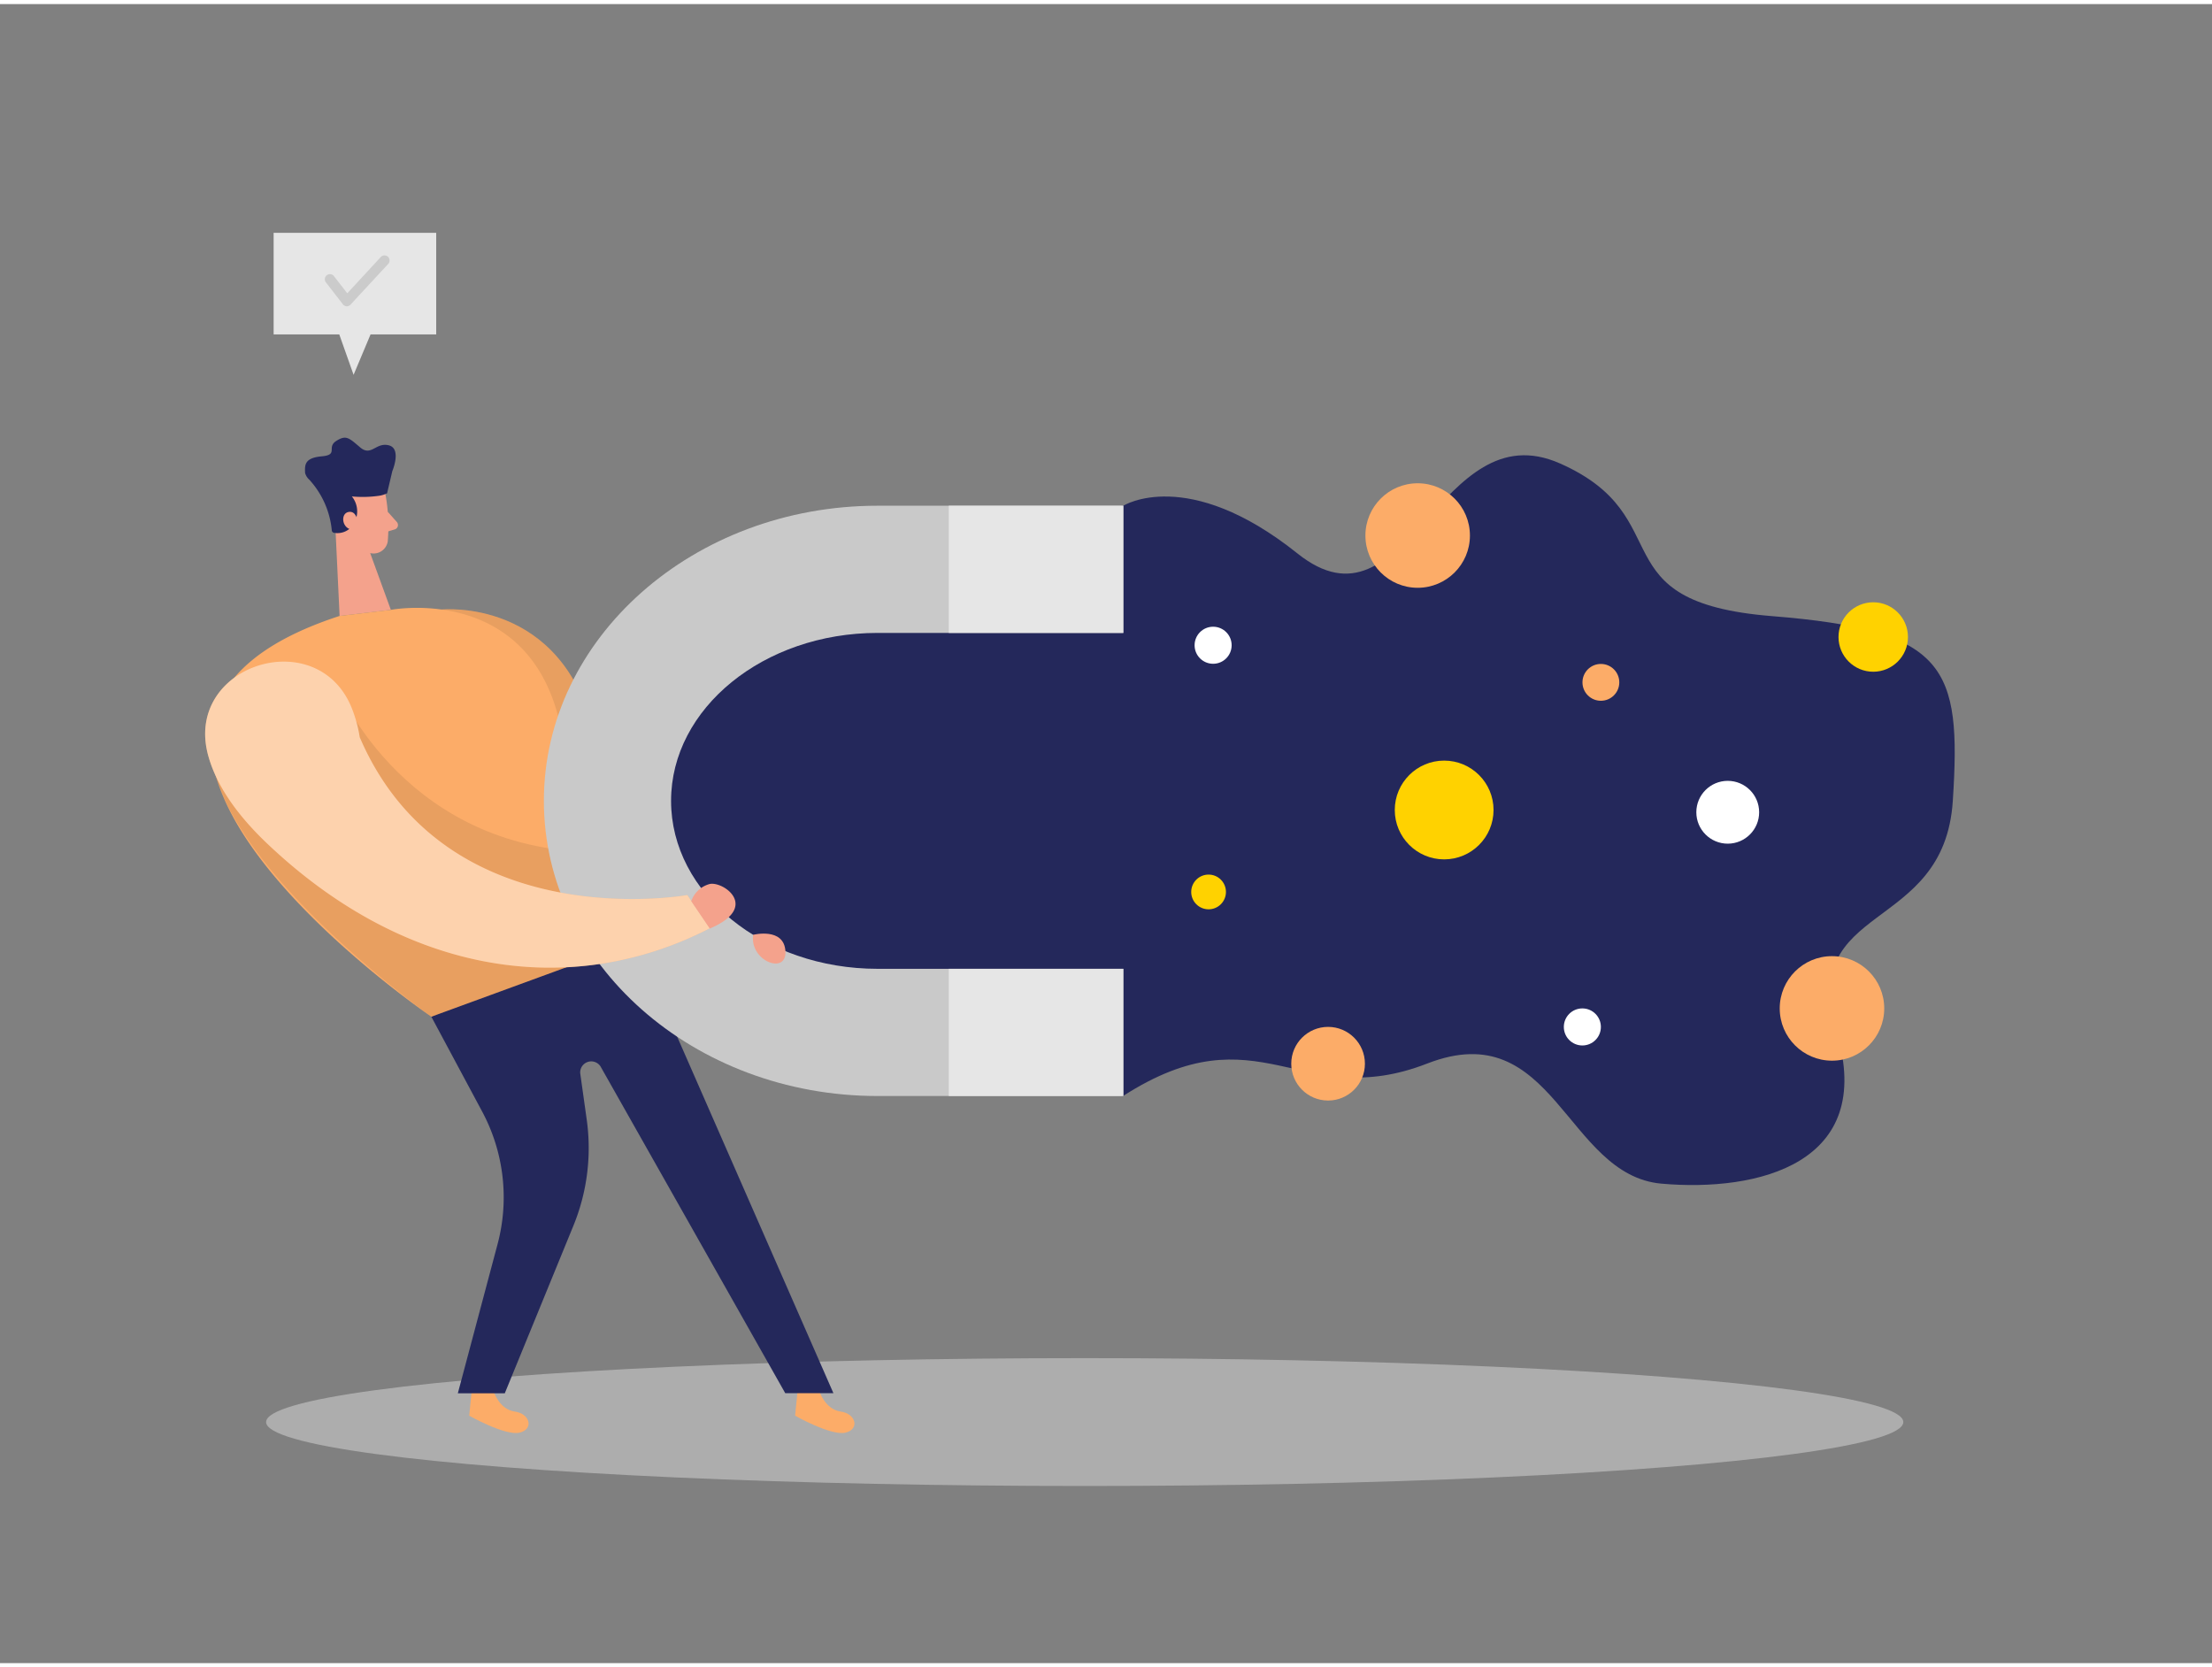 <svg id="Layer_1" data-name="Layer 1" xmlns="http://www.w3.org/2000/svg" viewBox="0 0 400 300" width="406" height="306" class="illustration styles_illustrationTablet__1DWOa"><rect x="0" y="0" width="400" height="300" fill="#808080" stroke="none"/><path d="M203.13,90.71s11.57-7.29,31.49,8.63,25.53-26,47.49-16.27,6.63,25.06,38.29,27.6,34.3,9.13,32.73,33.41-28.11,18.1-21,41.87-14.31,28.88-31.67,27.35-19.4-30.67-42.38-21.72-30.3-10-55,5.87l-48.61-14.34-38.48-20-5.82-42.45,38.93-20Z" fill="#24285b"></path><ellipse cx="196.15" cy="256.41" rx="148.03" ry="11.56" fill="#e6e6e6" opacity="0.45"></ellipse><path d="M89.27,250.88s1,3.23,3.82,3.63,3.45,3.23.84,3.82-9.08-3.07-9.08-3.07l.52-5.23Z" fill="#fcac68"></path><path d="M148.2,250.88s1,3.23,3.82,3.63,3.45,3.23.84,3.82-9.08-3.07-9.08-3.07l.52-5.23Z" fill="#fcac68"></path><path d="M78,183.11l9.19,17.15a32.84,32.84,0,0,1,2.78,24l-7.18,26.95h8.49L103.65,221a37.07,37.07,0,0,0,2.44-19.34l-1.17-8.34a2,2,0,0,1,3.66-1.24L142,251.19h8.71L116,172S105.52,168.81,78,183.11Z" fill="#24285b"></path><path d="M79.86,109.48s22-2.29,27.64,22.73S140.59,172,140.59,172l-40.34-14.66Z" fill="#fcac68"></path><path d="M79.86,109.48s22-2.29,27.64,22.73S140.59,172,140.59,172l-40.34-14.66Z" opacity="0.08"></path><path d="M69.69,88.59a32.09,32.09,0,0,1,.43,8.55,2.59,2.59,0,0,1-3,2.17,5.73,5.73,0,0,1-4.88-3.84l-2-4.33A4.61,4.61,0,0,1,61.85,86C64.53,83.65,69.26,85.47,69.69,88.59Z" fill="#f4a28c"></path><polygon points="60.61 93.77 61.41 110.64 70.68 109.54 66.37 97.71 60.61 93.77" fill="#f4a28c"></polygon><path d="M60,95.18h0a.48.48,0,0,0,.41.43,3.42,3.42,0,0,0,3.69-1.88,4.3,4.3,0,0,0-.47-4.7,20.92,20.92,0,0,0,4.77-.1A4.85,4.85,0,0,0,70,88.46l.94-4s1.73-4.06-.62-4.67-3.17,2.08-5.18.38S62.61,77.84,60.8,79s.49,2.5-2.63,2.78-3.06,1.56-3,3A2.53,2.53,0,0,0,55.93,86,15.76,15.76,0,0,1,60,95.18Z" fill="#24285b"></path><path d="M64.67,93.52s-.23-2-1.7-1.67-1.15,3.15.9,3.21Z" fill="#f4a28c"></path><path d="M70.12,91.81l1.63,1.83A.83.83,0,0,1,71.36,95l-1.92.57Z" fill="#f4a28c"></path><path d="M61.41,110.64l9.27-1.1s23.92-4.62,30.23,19.16a199.56,199.56,0,0,1,6.59,43.61L78,183.11S.61,130.44,61.41,110.64Z" fill="#fcac68"></path><path d="M60.61,122.65S72,152,106,153.32l-3.82,20.92L78,183.11S45,159.61,39.09,139.78Z" opacity="0.08"></path><path d="M203.13,197.45H158.69c-33.27,0-60.34-23.94-60.34-53.37s27.07-53.37,60.34-53.37h44.44v23H158.69c-20.59,0-37.34,13.62-37.34,30.37s16.75,30.37,37.34,30.37h44.44Z" fill="#c9c9c9"></path><rect x="171.57" y="90.71" width="31.56" height="23" fill="#e6e6e6"></rect><rect x="171.57" y="174.45" width="31.56" height="23" fill="#e6e6e6"></rect><path d="M63.82,127.85C57.93,111.6,33,119.38,37.68,136c1.31,4.7,4.55,10.07,10.85,16,25.23,23.84,55,27.91,79.84,15.11l-4.08-6S80.71,169,65.05,132.58A24.35,24.35,0,0,0,63.82,127.85Z" fill="#fcac68"></path><path d="M63.82,127.85C57.93,111.6,33,119.38,37.68,136c1.31,4.7,4.55,10.07,10.85,16,25.23,23.84,55,27.91,79.84,15.11l-4.08-6S80.71,169,65.05,132.58A24.35,24.35,0,0,0,63.82,127.85Z" fill="#fff" opacity="0.46"></path><path d="M125,162.22a4.84,4.84,0,0,1,3.35-3.11c2.52-.51,9.08,4.21,0,8.06Z" fill="#f4a28c"></path><path d="M136.19,168.3s5.57-1.41,5.84,2.95S135.53,173.07,136.19,168.3Z" fill="#f4a28c"></path><circle cx="256.36" cy="96.1" r="9.45" fill="#fcac68"></circle><circle cx="331.28" cy="181.61" r="9.45" fill="#fcac68"></circle><circle cx="240.16" cy="191.61" r="6.66" fill="#fcac68"></circle><circle cx="289.49" cy="122.65" r="3.33" fill="#fcac68"></circle><circle cx="312.43" cy="146.14" r="5.68" fill="#fff"></circle><circle cx="219.37" cy="115.94" r="3.35" fill="#fff"></circle><circle cx="286.14" cy="184.96" r="3.35" fill="#fff"></circle><circle cx="261.15" cy="145.73" r="8.93" fill="#ffd200"></circle><circle cx="338.74" cy="114.45" r="6.28" fill="#ffd200"></circle><circle cx="218.55" cy="160.55" r="3.14" fill="#ffd200"></circle><polygon points="49.48 41.36 49.48 59.73 61.35 59.73 63.94 67.04 67.01 59.73 78.88 59.73 78.88 41.36 49.48 41.36" fill="#e6e6e6"></polygon><path d="M62.7,54.65h0a.94.94,0,0,1-.69-.36l-3.1-4a.92.92,0,0,1,1.45-1.13l2.44,3.14,6-6.5a.92.92,0,1,1,1.34,1.25l-6.75,7.29A.91.91,0,0,1,62.7,54.65Z" opacity="0.12"></path></svg>